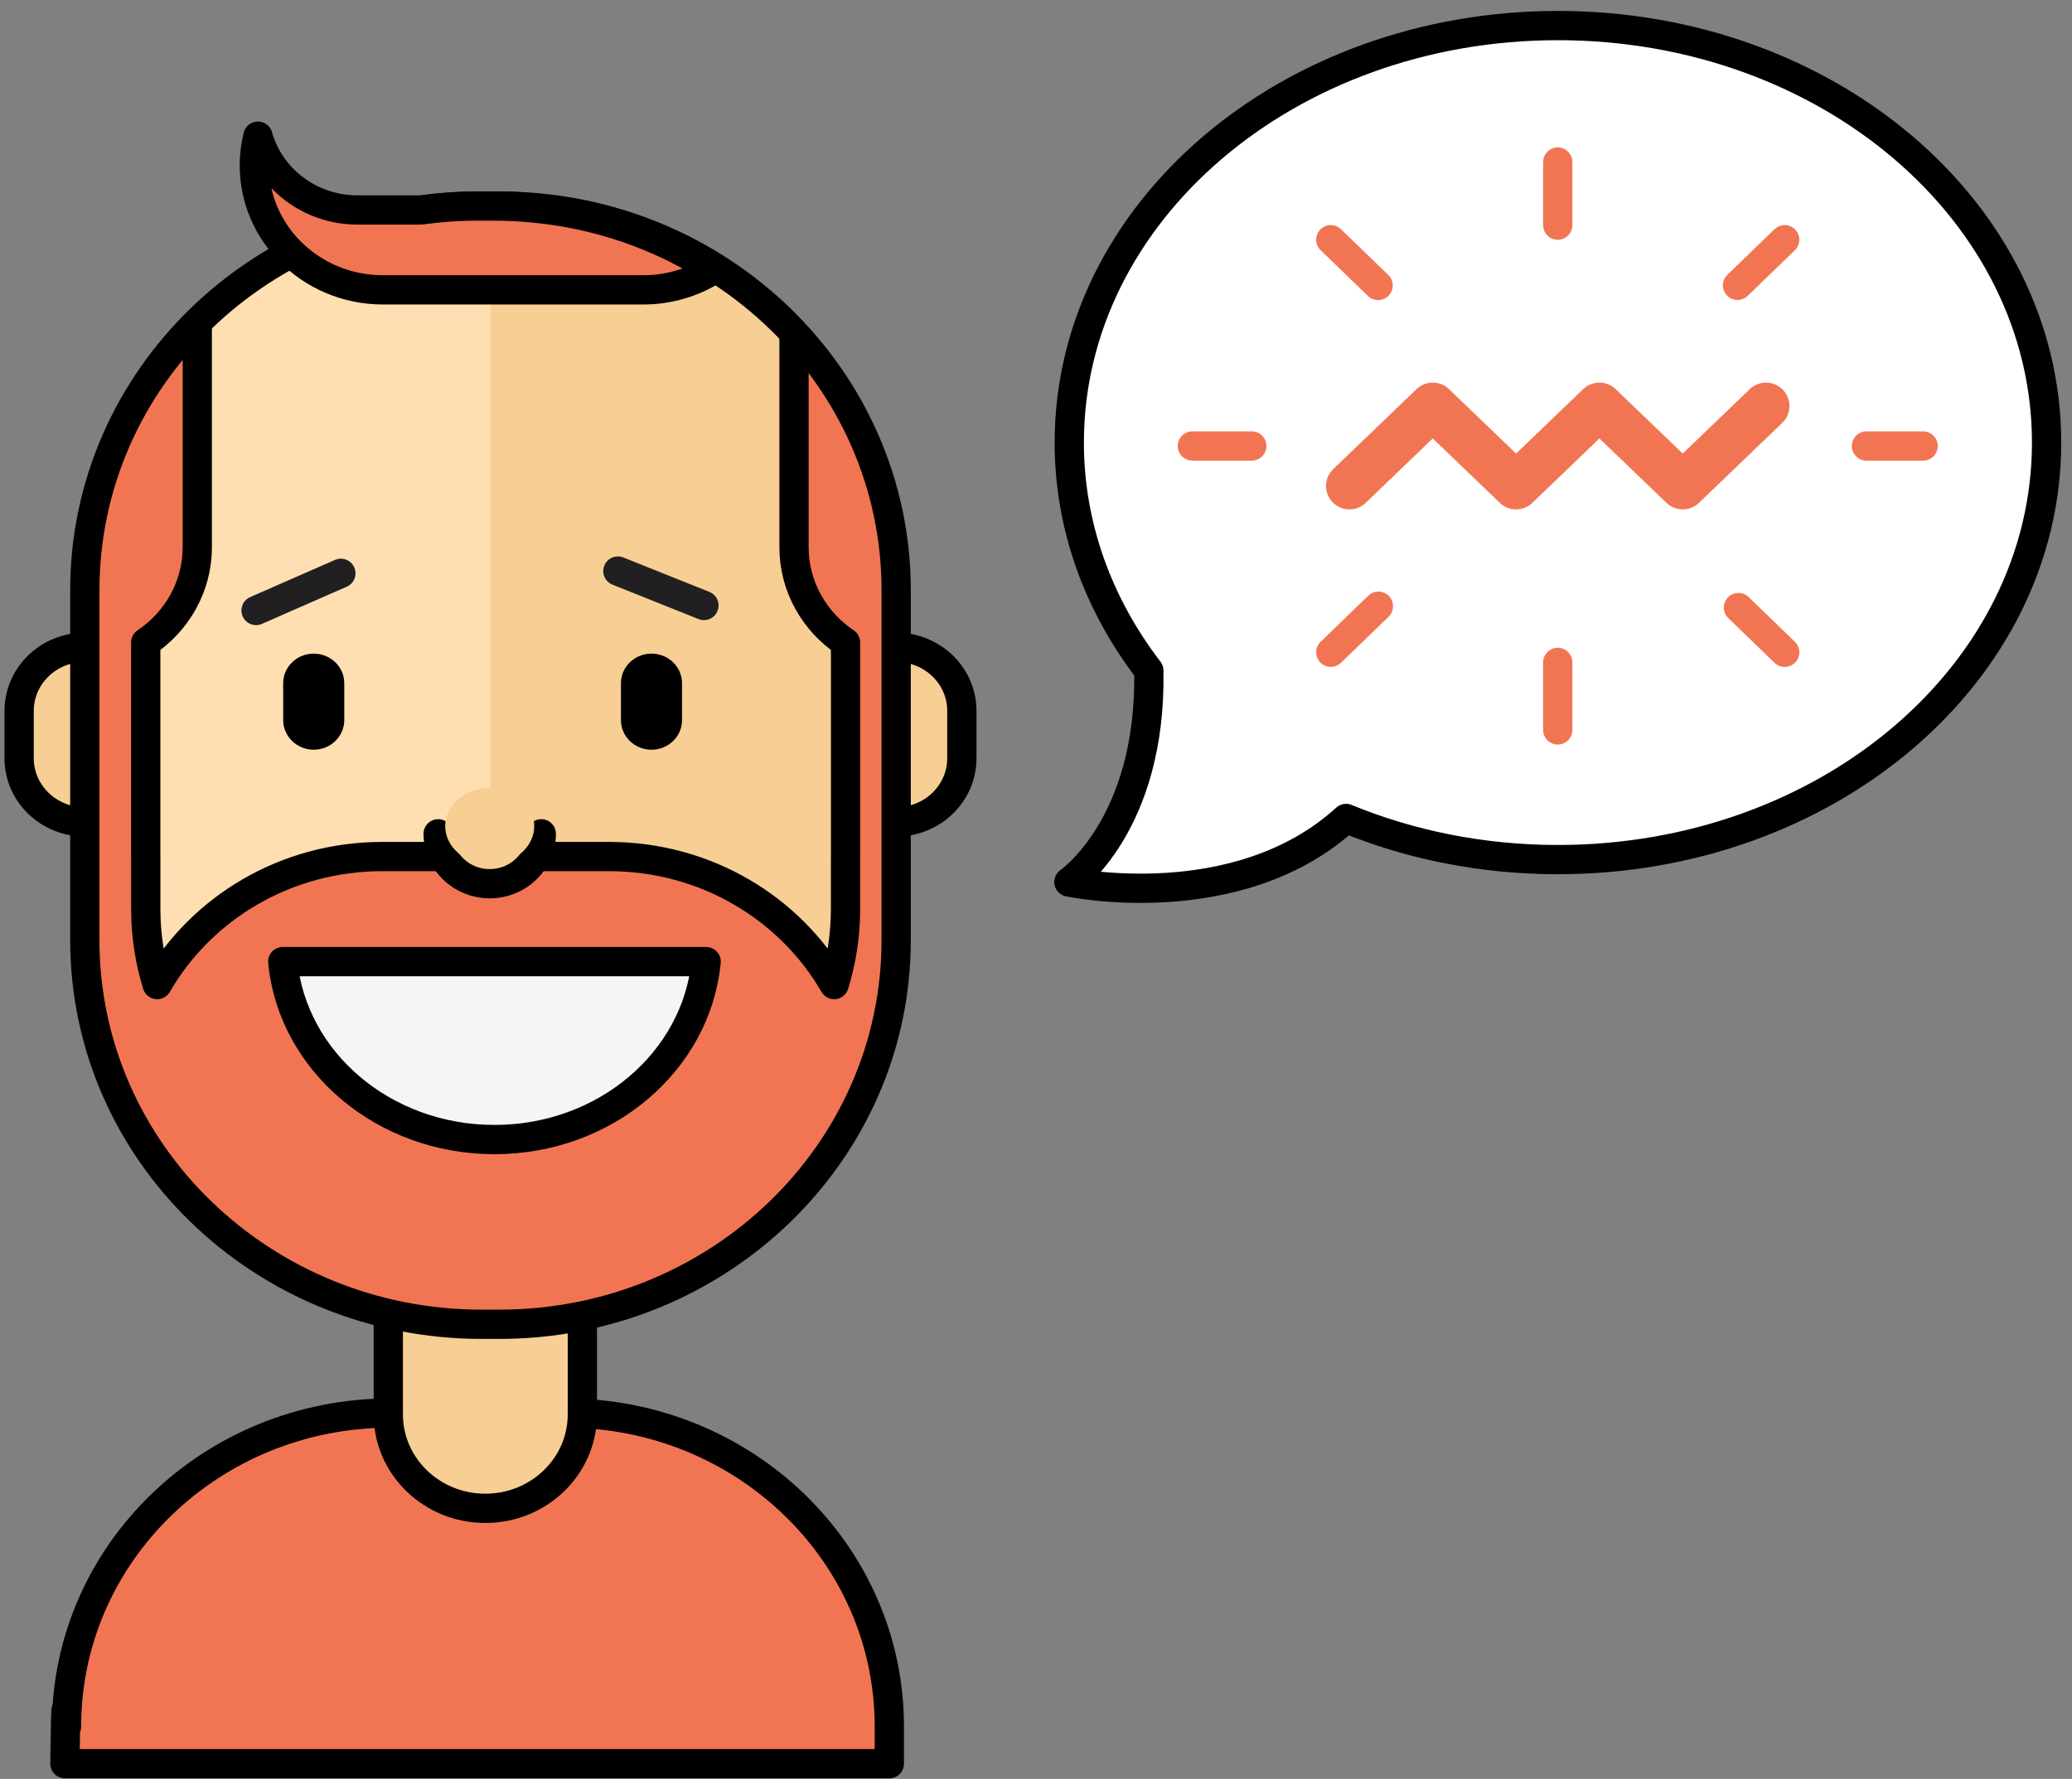 <?xml version="1.0" encoding="UTF-8" standalone="no"?>
<svg width="177px" height="152px" viewBox="0 0 177 152" version="1.1" xmlns="http://www.w3.org/2000/svg" xmlns:xlink="http://www.w3.org/1999/xlink">
    <rect x="0" y="0" width="177" height="152" fill="#808080" stroke="none"/>
    <!-- Generator: Sketch 39.1 (31720) - http://www.bohemiancoding.com/sketch -->
    <title>engagement</title>
    <desc>Created with Sketch.</desc>
    <defs></defs>
    <g id="BrandCaptcha" stroke="none" stroke-width="1" fill="none" fill-rule="evenodd">
        <g id="Advertisers" transform="translate(-1071, -1999)">
            <g id="Beneficios" transform="translate(0, 1792)">
                <g id="Items" transform="translate(240, 209)">
                    <g id="3" transform="translate(720, 0)">
                        <g id="engagement" transform="translate(112, 0)">
                            <path d="M69.943,62.794 C69.943,65.795 72.455,68.228 75.555,68.228 C78.653,68.228 81.166,65.795 81.166,62.794 L81.166,58.739 C81.166,55.738 78.653,53.306 75.555,53.306 C72.455,53.306 69.943,55.738 69.943,58.739 L69.943,62.794 L69.943,62.794 Z" id="Fill-1" fill="#F7CE93"></path>
                            <path d="M69.943,62.794 C69.943,65.795 72.455,68.228 75.555,68.228 C78.653,68.228 81.166,65.795 81.166,62.794 L81.166,58.739 C81.166,55.738 78.653,53.306 75.555,53.306 C72.455,53.306 69.943,55.738 69.943,58.739 L69.943,62.794 L69.943,62.794 Z" id="Stroke-2" stroke="#000000" stroke-width="2.5"></path>
                            <path d="M0.635,62.794 C0.635,65.795 3.146,68.228 6.246,68.228 C9.345,68.228 11.856,65.795 11.856,62.794 L11.856,58.739 C11.856,55.738 9.345,53.306 6.246,53.306 C3.146,53.306 0.635,55.738 0.635,58.739 L0.635,62.794 L0.635,62.794 Z" id="Fill-3" fill="#F7CE93"></path>
                            <path d="M0.635,62.794 C0.635,65.795 3.146,68.228 6.246,68.228 C9.345,68.228 11.856,65.795 11.856,62.794 L11.856,58.739 C11.856,55.738 9.345,53.306 6.246,53.306 C3.146,53.306 0.635,55.738 0.635,58.739 L0.635,62.794 L0.635,62.794 Z" id="Stroke-4" stroke="#000000" stroke-width="2.5"></path>
                            <path d="M4.507,148.699 L74.97,148.699 L74.97,145.515 C74.97,130.726 62.587,118.739 47.311,118.739 L32.341,118.739 C17.066,118.739 4.684,130.726 4.684,145.515 L4.684,145.315 L4.477,145.315 C4.477,145.438 4.477,145.565 4.479,145.689 C4.5,150.47 4.518,144.536 4.507,148.699" id="Fill-5" fill="#F27553"></path>
                            <path d="M74.97,148.699 L74.97,145.515 C74.97,130.726 62.587,118.739 47.311,118.739 L32.341,118.739 C17.066,118.739 4.684,130.726 4.684,145.515 C4.684,145.515 4.646,140.768 4.546,148.699 L74.97,148.699 L74.97,148.699 Z" id="Stroke-6" stroke="#000000" stroke-width="2.5" stroke-linecap="round" stroke-linejoin="round"></path>
                            <path d="M48.749,118.855 C48.749,123.287 45.037,126.88 40.459,126.88 C35.881,126.88 32.17,123.287 32.17,118.855 L32.17,84.529 C32.17,80.098 35.881,76.505 40.459,76.505 C45.037,76.505 48.749,80.098 48.749,84.529 L48.749,118.855 L48.749,118.855 Z" id="Fill-7" fill="#F7CE93"></path>
                            <path d="M48.749,118.855 C48.749,123.287 45.037,126.88 40.459,126.88 C35.881,126.88 32.17,123.287 32.17,118.855 L32.17,84.529 C32.17,80.098 35.881,76.505 40.459,76.505 C45.037,76.505 48.749,80.098 48.749,84.529 L48.749,118.855 L48.749,118.855 Z" id="Stroke-8" stroke="#000000" stroke-width="2.5"></path>
                            <path d="M74.981,78.331 C74.981,96.458 59.804,111.154 41.08,111.154 L39.574,111.154 C20.851,111.154 5.674,96.458 5.674,78.331 L5.674,48.428 C5.674,30.301 20.851,15.607 39.574,15.607 L41.08,15.607 C59.804,15.607 74.981,30.301 74.981,48.428 L74.981,78.331" id="Fill-9" fill="#F7CE93"></path>
                            <path d="M40.146,15.607 C21.424,15.607 6.246,30.301 6.246,48.428 L6.246,78.332 C6.246,96.458 21.424,111.154 40.146,111.154 L40.9,111.154 L40.9,15.607 L40.146,15.607" id="Fill-10" fill="#FFDFB1"></path>
                            <path d="M75.172,43.492 C74.125,36.773 70.971,30.729 66.389,25.995 L66.389,44.753 C66.389,48.127 68.132,51.105 70.792,52.895 L70.792,71.188 L70.789,71.188 L70.789,75.688 C70.789,77.927 70.445,80.088 69.815,82.126 C66.05,75.603 58.85,71.188 50.581,71.188 L31.22,71.188 C22.951,71.188 15.751,75.603 11.985,82.126 C11.354,80.088 11.012,77.927 11.012,75.688 L11.012,71.188 L11.008,71.188 L11.008,52.895 C13.669,51.105 15.412,48.127 15.412,44.753 L15.412,25.995 C10.829,30.729 7.675,36.773 6.629,43.492 C6.378,45.102 6.246,46.75 6.246,48.428 L6.246,78.332 C6.246,78.866 6.262,79.396 6.287,79.924 C6.29,79.97 6.291,80.016 6.294,80.062 C6.319,80.548 6.359,81.031 6.407,81.512 C6.416,81.604 6.424,81.696 6.434,81.788 C6.481,82.224 6.54,82.658 6.605,83.091 C6.626,83.229 6.646,83.367 6.669,83.505 C6.732,83.891 6.805,84.276 6.882,84.657 C6.919,84.843 6.957,85.028 6.998,85.213 C7.072,85.548 7.152,85.882 7.236,86.214 C7.296,86.444 7.357,86.674 7.422,86.903 C7.474,87.09 7.529,87.275 7.585,87.46 C7.697,87.833 7.813,88.203 7.937,88.57 C7.956,88.625 7.976,88.678 7.994,88.732 C8.165,89.226 8.347,89.716 8.54,90.199 C8.542,90.205 8.544,90.21 8.547,90.214 C8.736,90.687 8.94,91.152 9.152,91.613 C9.174,91.663 9.193,91.713 9.217,91.762 C9.283,91.908 9.355,92.049 9.425,92.194 C9.488,92.324 9.55,92.456 9.614,92.586 C9.746,92.849 9.883,93.11 10.02,93.369 C10.07,93.462 10.118,93.556 10.168,93.647 C10.336,93.954 10.51,94.258 10.687,94.559 C10.762,94.688 10.84,94.813 10.917,94.939 C11.037,95.138 11.159,95.337 11.283,95.532 C11.371,95.668 11.459,95.804 11.548,95.938 C11.671,96.125 11.796,96.31 11.923,96.495 C12.012,96.626 12.102,96.756 12.194,96.885 C12.334,97.082 12.477,97.277 12.621,97.471 C12.702,97.58 12.782,97.691 12.865,97.801 C13.094,98.1 13.326,98.396 13.565,98.689 C13.577,98.703 13.589,98.719 13.602,98.733 C13.843,99.028 14.09,99.319 14.342,99.606 C14.35,99.615 14.358,99.623 14.366,99.632 C15.103,100.467 15.884,101.267 16.703,102.027 C16.772,102.092 16.843,102.158 16.914,102.221 C17.162,102.447 17.412,102.671 17.666,102.889 C17.726,102.94 17.786,102.99 17.846,103.041 C18.328,103.449 18.822,103.843 19.327,104.224 C19.417,104.292 19.504,104.361 19.594,104.427 C19.828,104.601 20.067,104.771 20.308,104.938 C20.452,105.04 20.599,105.14 20.745,105.24 C20.976,105.395 21.206,105.551 21.44,105.702 C21.621,105.817 21.804,105.929 21.986,106.04 C22.345,106.262 22.707,106.476 23.074,106.683 C23.287,106.803 23.498,106.923 23.713,107.039 C23.922,107.151 24.131,107.26 24.343,107.367 C24.573,107.486 24.807,107.601 25.041,107.714 C25.234,107.807 25.428,107.903 25.623,107.993 C26.024,108.177 26.43,108.356 26.84,108.525 C27,108.591 27.163,108.653 27.324,108.717 C27.621,108.834 27.92,108.949 28.222,109.06 C28.402,109.125 28.585,109.188 28.767,109.252 C29.089,109.363 29.413,109.468 29.739,109.571 C29.883,109.615 30.025,109.664 30.17,109.706 C30.627,109.842 31.088,109.969 31.552,110.086 C31.694,110.122 31.838,110.154 31.98,110.187 C32.334,110.273 32.689,110.352 33.048,110.427 C33.209,110.46 33.371,110.493 33.533,110.523 C33.947,110.603 34.363,110.674 34.781,110.74 C34.864,110.753 34.947,110.768 35.03,110.781 C35.528,110.854 36.03,110.914 36.535,110.966 C36.677,110.98 36.82,110.992 36.963,111.004 C37.349,111.038 37.737,111.067 38.128,111.09 C38.278,111.098 38.43,111.108 38.582,111.115 C39.101,111.137 39.621,111.154 40.146,111.154 L41.653,111.154 C42.178,111.154 42.699,111.137 43.219,111.115 C43.37,111.108 43.521,111.098 43.673,111.09 C44.062,111.067 44.451,111.038 44.838,111.004 C44.98,110.992 45.123,110.98 45.266,110.966 C45.77,110.914 46.272,110.854 46.769,110.781 C46.854,110.768 46.936,110.753 47.019,110.74 C47.437,110.674 47.853,110.603 48.267,110.523 C48.43,110.493 48.59,110.46 48.752,110.428 C49.11,110.352 49.467,110.273 49.82,110.187 C49.963,110.154 50.105,110.122 50.247,110.086 C50.712,109.969 51.174,109.842 51.631,109.706 C51.774,109.664 51.916,109.616 52.059,109.572 C52.386,109.469 52.711,109.363 53.034,109.251 C53.216,109.188 53.396,109.125 53.577,109.06 C53.88,108.948 54.182,108.833 54.48,108.714 C54.64,108.652 54.801,108.591 54.959,108.526 C55.37,108.356 55.776,108.177 56.179,107.992 C56.372,107.903 56.562,107.81 56.754,107.717 C56.991,107.602 57.228,107.485 57.462,107.365 C57.67,107.259 57.878,107.151 58.083,107.04 C58.304,106.923 58.521,106.799 58.738,106.676 C59.091,106.476 59.439,106.271 59.783,106.059 C59.977,105.94 60.173,105.822 60.363,105.699 C60.594,105.551 60.82,105.398 61.047,105.245 C61.199,105.142 61.351,105.038 61.501,104.932 C61.736,104.768 61.971,104.602 62.202,104.431 C62.302,104.356 62.4,104.28 62.5,104.204 C62.986,103.835 63.464,103.454 63.93,103.061 C64,103.003 64.07,102.944 64.141,102.885 C64.39,102.67 64.635,102.451 64.877,102.23 C64.955,102.159 65.032,102.087 65.109,102.015 C65.916,101.267 66.684,100.481 67.411,99.658 C67.43,99.637 67.448,99.617 67.467,99.596 C67.713,99.316 67.953,99.032 68.189,98.745 C68.21,98.72 68.231,98.694 68.253,98.667 C68.982,97.775 69.664,96.844 70.296,95.879 C70.297,95.878 70.298,95.876 70.299,95.874 C71.155,94.568 71.917,93.198 72.578,91.775 C72.58,91.77 72.583,91.766 72.585,91.762 C72.587,91.758 72.588,91.754 72.591,91.75 C72.819,91.255 73.036,90.754 73.24,90.247 C73.249,90.226 73.258,90.206 73.267,90.183 C73.453,89.717 73.629,89.244 73.794,88.767 C73.818,88.698 73.843,88.631 73.866,88.561 C73.985,88.21 74.096,87.858 74.203,87.503 C74.264,87.302 74.324,87.101 74.381,86.898 C74.443,86.672 74.504,86.445 74.563,86.218 C74.647,85.884 74.728,85.547 74.803,85.21 C74.844,85.027 74.881,84.844 74.918,84.66 C74.996,84.277 75.068,83.892 75.132,83.504 C75.154,83.367 75.174,83.229 75.195,83.091 C75.26,82.659 75.319,82.225 75.366,81.788 C75.376,81.696 75.384,81.604 75.393,81.512 C75.441,81.031 75.481,80.548 75.507,80.062 C75.51,80.016 75.511,79.97 75.513,79.924 C75.539,79.396 75.555,78.866 75.555,78.332 L75.555,48.428 C75.555,46.75 75.423,45.102 75.172,43.492" id="Fill-11" fill="#F27553"></path>
                            <path d="M66.829,26.632 L66.829,44.753 C66.829,48.127 68.572,51.105 71.232,52.895 L71.232,71.188 L71.229,71.188 L71.229,75.688 C71.229,77.927 70.887,80.088 70.257,82.127 C66.491,75.602 59.291,71.188 51.022,71.188 L31.66,71.188 C23.392,71.188 16.191,75.602 12.426,82.127 C11.795,80.088 11.453,77.927 11.453,75.688 L11.453,71.188 L11.449,71.188 L11.449,52.895 C14.109,51.105 15.853,48.127 15.853,44.753 L15.853,25.996" id="Stroke-12" stroke="#000000" stroke-width="2.5" stroke-linecap="round" stroke-linejoin="round"></path>
                            <path d="M51.783,46.793 L59.133,49.736 M20.873,50.163 L28.119,46.987" id="Stroke-13" stroke="#211F22" stroke-width="2.5" stroke-linecap="round" stroke-linejoin="round"></path>
                            <path d="M28.409,59.533 C28.409,60.928 27.24,62.059 25.8,62.059 C24.359,62.059 23.191,60.928 23.191,59.533 L23.191,56.376 C23.191,54.981 24.359,53.85 25.8,53.85 C27.24,53.85 28.409,54.981 28.409,56.376 L28.409,59.533" id="Fill-14" fill="#000000"></path>
                            <path d="M57.262,59.533 C57.262,60.928 56.094,62.059 54.653,62.059 C53.212,62.059 52.044,60.928 52.044,59.533 L52.044,56.376 C52.044,54.981 53.212,53.85 54.653,53.85 C56.094,53.85 57.262,54.981 57.262,56.376 L57.262,59.533" id="Fill-15" fill="#000000"></path>
                            <path d="M45.239,69.244 C45.239,71.601 43.267,73.509 40.834,73.509 C38.401,73.509 36.43,71.601 36.43,69.244" id="Fill-16" fill="#F7CE93"></path>
                            <path d="M45.239,69.244 C45.239,71.601 43.267,73.509 40.834,73.509 C38.401,73.509 36.43,71.601 36.43,69.244" id="Stroke-17" stroke="#000000" stroke-width="2.5" stroke-linecap="round" stroke-linejoin="round"></path>
                            <path d="M44.638,68.587 C44.638,70.385 42.935,71.843 40.834,71.843 C38.733,71.843 37.031,70.385 37.031,68.587 C37.031,66.788 38.733,65.33 40.834,65.33 C42.935,65.33 44.638,66.788 44.638,68.587" id="Fill-18" fill="#F7CE93"></path>
                            <path d="M75.555,78.331 C75.555,96.458 60.376,111.154 41.653,111.154 L40.146,111.154 C21.424,111.154 6.246,96.458 6.246,78.331 L6.246,48.428 C6.246,30.301 21.424,15.607 40.146,15.607 L41.653,15.607 C60.376,15.607 75.555,30.301 75.555,48.428 L75.555,78.331 L75.555,78.331 Z" id="Stroke-19" stroke="#000000" stroke-width="2.5" stroke-linecap="round" stroke-linejoin="round"></path>
                            <path d="M46.053,15.942 C44.48,15.725 42.875,15.607 41.242,15.607 L39.734,15.607 C38.101,15.607 36.496,15.725 34.924,15.942 L29.553,15.942 C25.479,15.942 22.051,13.269 21.035,9.635 C20.835,10.437 20.727,11.274 20.727,12.135 C20.727,14.982 21.885,17.565 23.766,19.473 C25.766,21.502 28.584,22.767 31.708,22.767 L53.942,22.767 C56.151,22.767 58.207,22.133 59.929,21.046 C55.838,18.424 51.127,16.64 46.053,15.942" id="Fill-20" fill="#F27553"></path>
                            <path d="M46.053,15.942 C44.48,15.725 42.875,15.607 41.242,15.607 L39.734,15.607 C38.101,15.607 36.496,15.725 34.924,15.942 L29.553,15.942 C25.479,15.942 22.051,13.269 21.035,9.635 C20.835,10.437 20.727,11.274 20.727,12.135 C20.727,14.982 21.885,17.565 23.766,19.473 C25.766,21.502 28.584,22.767 31.708,22.767 L53.942,22.767 C56.151,22.767 58.207,22.133 59.929,21.046 C55.838,18.424 51.127,16.64 46.053,15.942 L46.053,15.942 Z" id="Stroke-21" stroke="#000000" stroke-width="2.5" stroke-linecap="round" stroke-linejoin="round"></path>
                            <path d="M23.152,80.166 C23.977,88.688 31.757,95.37 41.238,95.37 C50.719,95.37 58.498,88.688 59.324,80.166 L23.152,80.166 L23.152,80.166 Z" id="Fill-22" fill="#F4F6F6"></path>
                            <path d="M23.152,80.166 C23.977,88.688 31.757,95.37 41.238,95.37 C50.719,95.37 58.498,88.688 59.324,80.166 L23.152,80.166 L23.152,80.166 Z" id="Stroke-23" stroke="#000000" stroke-width="2.5" stroke-linecap="round" stroke-linejoin="round"></path>
                            <path d="M132.085,0.184 C109.031,0.184 90.342,16.138 90.342,35.817 C90.342,43.007 92.846,49.695 97.137,55.294 C97.39,68.51 90.311,73.363 90.311,73.363 C90.311,73.363 104.67,76.42 113.987,67.935 C119.462,70.187 125.602,71.449 132.085,71.449 C155.14,71.449 173.829,55.495 173.829,35.817 C173.829,16.138 155.14,0.184 132.085,0.184 L132.085,0.184 Z" id="Fill-24" fill="#FFFFFF"></path>
                            <path d="M132.085,0.184 C109.031,0.184 90.342,16.138 90.342,35.817 C90.342,43.007 92.846,49.695 97.137,55.294 C97.39,68.51 90.311,73.363 90.311,73.363 C90.311,73.363 104.67,76.42 113.987,67.935 C119.462,70.187 125.602,71.449 132.085,71.449 C155.14,71.449 173.829,55.495 173.829,35.817 C173.829,16.138 155.14,0.184 132.085,0.184 L132.085,0.184 Z" id="Stroke-25" stroke="#000000" stroke-width="2.5" stroke-linecap="round" stroke-linejoin="round"></path>
                            <polyline id="Stroke-26" stroke="#F27553" stroke-width="4" stroke-linecap="round" stroke-linejoin="round" points="149.863 32.691 142.746 39.526 135.629 32.691 128.512 39.526 121.394 32.691 114.276 39.526"></polyline>
                            <path d="M132.07,17.24 L132.07,11.847 M147.427,22.383 L151.457,18.481 M158.442,36.108 L163.282,36.108 M147.506,49.911 L151.457,53.735 M132.07,54.597 L132.07,60.368 M116.75,49.798 L112.684,53.735 M105.932,36.108 L100.857,36.108 M116.724,22.392 L112.684,18.481" id="Stroke-27" stroke="#F27553" stroke-width="2.5" stroke-linecap="round"></path>
                        </g>
                    </g>
                </g>
            </g>
        </g>
    </g>
</svg>